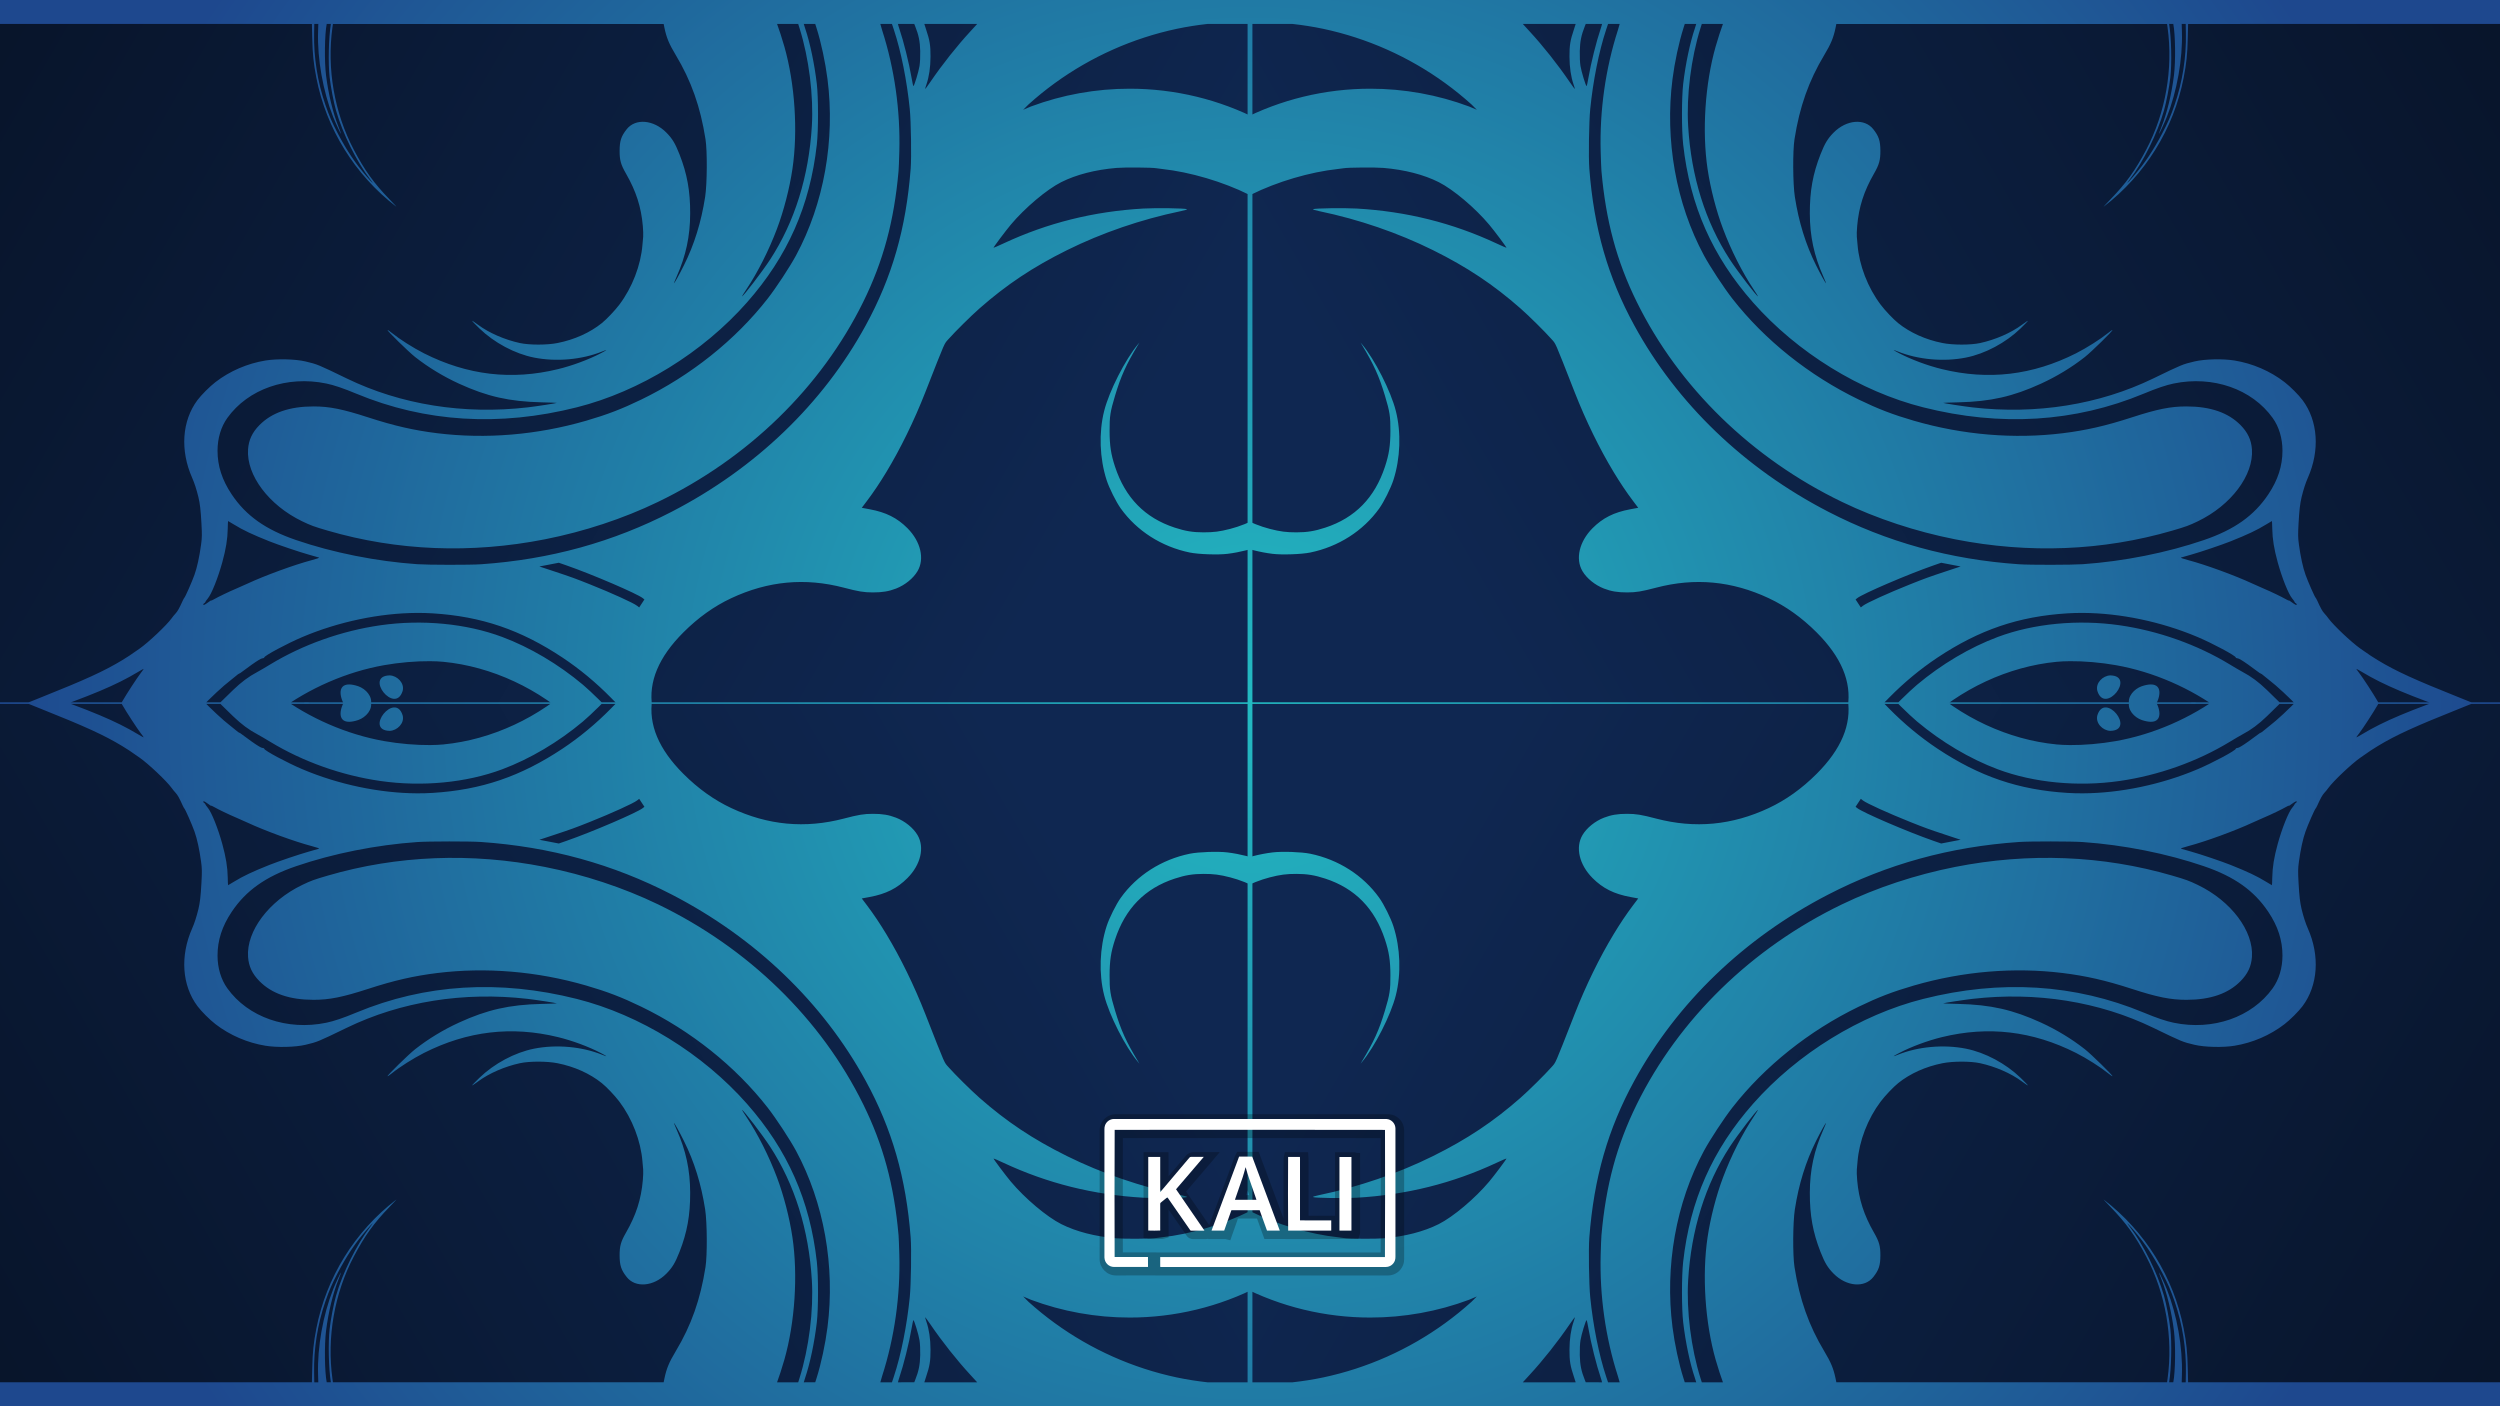 <svg width="3840" height="2160" version="1.1" viewBox="0 0 1016 571.5" xmlns="http://www.w3.org/2000/svg" xmlns:xlink="http://www.w3.org/1999/xlink"><defs><filter id="d" x="-.229" y="-.433" width="1.459" height="1.866" style="color-interpolation-filters:sRGB"><feGaussianBlur stdDeviation="44.646"/></filter><clipPath id="f"><rect x="2743.9" y="-933.63" width="496.75" height="279.42" style="opacity:.5;stroke-linecap:round;stroke-linejoin:round;stroke-miterlimit:16.8;stroke-width:2.587"/></clipPath><radialGradient id="b" cx="508" cy="285.75" r="508" gradientTransform="matrix(0 1 -1.001 0 793.98 -222.25)" gradientUnits="userSpaceOnUse"><stop style="stop-color:#23bac2" offset="0"/><stop style="stop-color:#1e488e" offset="1"/></radialGradient><linearGradient id="c" x1="2824.2" x2="3691.9" y1="-706.7" y2="-1207.7" gradientUnits="userSpaceOnUse"><stop style="stop-color:#0f2751" offset="0"/><stop offset="1"/></linearGradient><filter id="e" x="-.022" y="-.051" width="1.043" height="1.139" style="color-interpolation-filters:sRGB"><feFlood flood-color="rgb(0,0,0)" flood-opacity=".192" result="flood"/><feComposite in="flood" in2="SourceGraphic" operator="out" result="composite1"/><feGaussianBlur in="composite1" result="blur" stdDeviation="6"/><feOffset dx="0" dy="10" result="offset"/><feComposite in="offset" in2="SourceGraphic" operator="atop" result="composite2"/></filter></defs><g><rect x="-1.1037e-13" y="-6.1035e-5" width="1016" height="571.5" style="fill:url(#b)"/><g><use transform="matrix(1 0 0 -1 -4.1945e-5 571.5)" width="100%" height="100%" style="stroke-width:.984" xlink:href="#a"/><g id="a" transform="matrix(1.023 0 0 1.023 -2298.1 954.77)" clip-path="url(#f)" style="stroke-width:.984"><path d="m3308.7-933.79v280.23h-56.212l-3.574-1.788c-5.405-2.704-10.599-4.916-25.406-10.823-17.902-7.142-25.279-10.518-32.429-14.842-2.289-1.384-3.184-1.981-7.019-4.678-3.489-2.454-10.722-9.296-12.587-11.906-0.447-0.626-1.196-1.542-1.664-2.035-0.771-0.813-1.475-2.079-2.817-5.06-0.258-0.572-0.552-1.1-0.654-1.172-0.333-0.236-3.008-6.306-4.001-9.082-1.048-2.931-1.961-7.11-2.636-12.066-0.369-2.712-0.388-3.846-0.136-8.408 0.29-5.253 0.598-7.913 1.202-10.385 0.757-3.1 1.571-5.613 2.485-7.676 4.839-10.92 4.042-22.65-2.098-30.87-1.555-2.082-4.896-5.419-7.196-7.188-5.676-4.366-12.626-7.367-19.788-8.545-4.639-0.763-11.876-0.596-15.942 0.368-4.757 1.128-4.918 1.195-16.393 6.758-21.472 10.41-46.433 14.404-71.818 11.491-3.341-0.383-11.497-1.639-11.653-1.794-0.04-0.04 2.653-0.137 5.985-0.215 12.898-0.303 21.691-2.288 32.929-7.433 6.198-2.838 12.186-6.475 17.362-10.545 2.594-2.04 11.233-10.487 10.982-10.739-0.072-0.073-0.875 0.473-1.783 1.212-2.963 2.412-8.531 5.939-12.679 8.032-17.271 8.714-34.8 10.783-53.244 6.286-5.728-1.397-12.243-3.818-17.044-6.333-2.631-1.379-2.814-1.621-0.52-0.687 8.019 3.264 18.226 4.18 27.061 2.429 7.656-1.517 15.854-5.897 21.778-11.636 1.623-1.572 2.902-2.907 2.843-2.966-0.059-0.059-1.145 0.663-2.412 1.606-4.275 3.182-10.535 5.909-16.571 7.22-3.809 0.827-10.766 0.824-14.941-7e-3 -6.726-1.338-12.881-4.106-17.628-7.926-1.907-1.534-5.162-4.965-6.925-7.298-5.123-6.779-8.552-15.673-9.196-23.853-0.084-1.073-0.211-2.491-0.282-3.151-0.07-0.66-0.01-2.586 0.141-4.28 0.664-7.569 2.664-13.791 6.689-20.801 2.063-3.593 2.551-5.348 2.529-9.107-0.022-3.931-0.61-5.714-2.806-8.51-3.472-4.42-10.672-3.815-15.765 1.325-2.35 2.372-3.499 4.272-5.206 8.616-3.048 7.757-4.283 14.593-4.254 23.549 0.028 9.058 1.672 16.707 5.392 25.096 0.638 1.439 1.114 2.616 1.057 2.616-0.203 0-2.185-3.572-3.97-7.156-4.121-8.275-6.872-17.153-8.428-27.191-0.797-5.144-0.877-18.189-0.14-22.898 2.014-12.865 5.664-23.193 11.819-33.437 2.645-4.401 3.682-6.898 4.486-10.799l0.318-1.542h131.39l0.186 1.347c2.276 16.49-0.769 33.949-8.476 48.594-4.356 8.279-7.993 13.33-14.23 19.765-1.728 1.783-2.908 3.062-2.622 2.842 16.418-12.583 27.787-30.914 31.716-51.138 1.128-5.808 1.499-9.382 1.649-15.9l0.127-5.511zm-193.97 0 0.071 3.754c0.182 9.548-1.353 19.274-4.475 28.363-1.517 4.415-2.651 7.037-4.887 11.295-3.574 6.806-6.943 11.852-11.265 16.873h-5e-4c-1.386 1.61-2.577 2.927-2.648 2.927-0.07 0 0.389-0.673 1.022-1.496 5.344-6.95 10.927-18.206 13.544-27.305 0.926-3.218 2.119-9.419 2.545-13.222 0.618-5.521 0.394-15.614-0.467-21.012-0.012-0.076-0.014-0.112-0.024-0.176h1.648c0.818 4.045 0.969 14.764 0.27 20.408-0.918 7.414-2.743 14.939-4.97 20.491-0.617 1.538-1.07 2.797-1.006 2.797 0.164 0 2.25-4.476 3.164-6.787 4.029-10.186 6.302-23.022 5.976-33.754l-0.095-3.156zm-183.84 0c-0.647 1.663-2.036 5.944-2.894 8.958-4.209 14.788-5.449 33.578-3.211 48.659 1.146 7.721 3.419 16.523 6.137 23.763 3.201 8.527 7.67 17.358 12.235 24.181 0.982 1.467 1.733 2.667 1.67 2.667-0.531 0-8.175-10.007-11.201-14.664-9.743-14.996-15.344-32.925-16.553-52.99-0.726-12.048 1.16-27.051 4.891-38.901l0.526-1.673zm-10.61 0c-0.115 0.413-0.252 0.897-0.56 1.805-1.929 5.687-3.699 14.111-4.621 21.986-0.637 5.444-0.643 18.406-0.011 24.069 2.719 24.366 11.613 44.476 27.774 62.796 17.567 19.913 42.569 35.326 67.537 41.634 30.78 7.777 60.32 5.952 87.662-5.417 5.214-2.168 8.865-3.403 11.928-4.035 15.56-3.212 31.047 2.185 39.294 13.695 2.518 3.514 3.879 8.072 3.889 12.975 0.01 6.066-1.804 11.663-5.616 17.367-5.659 8.467-13.45 13.998-25.554 18.144-14.734 5.046-31.905 8.472-48.139 9.604v-5e-4c-4.514 0.315-20.952 0.332-25.37 0.026-27.388-1.895-52.412-8.797-75.851-20.919-33.223-17.183-59.977-42.887-76.943-73.921-10.508-19.222-16.056-38.545-17.89-62.32-0.351-4.555-0.136-18.689 0.361-23.679 1.114-11.18 3.483-23.01 6.305-31.485l0.773-2.323h4.622c-0.108 0.455-0.333 1.273-0.739 2.537-4.901 15.239-7.258 31.915-6.811 48.185 0.092 3.363 0.231 6.817 0.306 7.676 1.762 19.905 6.068 35.868 14.036 52.042 16.719 33.935 45.682 62.147 81.573 79.457 13.699 6.607 29.286 11.758 44.894 14.837 29.277 5.776 58.694 4.602 86.264-3.444 5.444-1.589 6.655-2.031 10.135-3.703 13.232-6.359 22.242-18.34 21.518-28.612-0.263-3.726-1.675-6.724-4.527-9.615-4.896-4.963-11.975-7.407-21.466-7.414-6.323-5e-3 -11.589 1.053-21.834 4.386-10.138 3.298-18.054 5.112-27.293 6.255-19.365 2.395-39.71 0.69-59.185-4.96-8.28-2.402-14.186-4.669-21.888-8.402-19.73-9.562-37.37-23.644-50.212-40.085-3.323-4.254-8.893-12.737-11.302-17.213-11.075-20.574-15.577-45.822-12.485-70.023 0.858-6.713 2.552-14.613 4.341-20.231l0.532-1.671zm-37.413 0c-0.088 0.398-0.237 0.975-0.526 1.822-1.704 4.986-3.897 13.752-4.86 19.431-0.322 1.896-0.661 3.448-0.753 3.448-0.328 0-2.083-5.781-2.433-8.013-0.215-1.372-0.323-3.701-0.274-5.908 0.084-3.836 0.606-6.395 2.02-9.915l0.347-0.865zm-10.481 0c-0.13 0.442-0.309 1.034-0.688 2.152-1.47 4.341-1.791 6.31-1.77 10.839 0.021 4.258 0.57 7.998 1.627 11.069 0.284 0.826 0.517 1.621 0.517 1.766 0 0.145-0.951-1.132-2.114-2.838-4.68-6.867-10.577-14.311-15.854-20.015-0.662-0.716-1.706-1.857-2.32-2.537l-0.394-0.437zm-112.47 0c4.064 0.445 8.105 1.085 12.108 1.918 4.365 0.928 8.679 2.083 12.924 3.462 4.244 1.379 8.414 2.98 12.49 4.795 4.077 1.815 8.056 3.842 11.921 6.074 3.865 2.231 7.61 4.664 11.221 7.287 3.611 2.623 7.081 5.434 10.398 8.42 0.725 0.708 1.441 1.424 2.149 2.149-1.024-0.454-2.056-0.893-3.095-1.316-3.121-1.165-6.297-2.189-9.516-3.072-3.219-0.882-6.479-1.621-9.77-2.213-3.29-0.592-6.607-1.038-9.94-1.336-3.333-0.297-6.678-0.446-10.026-0.446-1.116-2.1e-4 -2.231 0.016-3.346 0.049-1.115 0.033-2.229 0.083-3.343 0.149-1.114 0.066-2.226 0.149-3.337 0.248-1.111 0.099-2.22 0.215-3.327 0.347-1.107 0.132-2.212 0.281-3.315 0.446-1.102 0.165-2.202 0.346-3.298 0.543-1.097 0.197-2.19 0.411-3.28 0.641-1.089 0.23-2.175 0.476-3.257 0.738-1.082 0.262-2.16 0.54-3.233 0.835-1.073 0.294-2.141 0.604-3.204 0.929-1.063 0.326-2.121 0.667-3.173 1.025-1.052 0.357-2.099 0.73-3.139 1.118-1.04 0.388-2.074 0.792-3.102 1.21-1.027 0.419-2.048 0.853-3.061 1.302-1.013 0.449-2.019 0.913-3.018 1.392-0.999 0.479-1.99 0.973-2.973 1.481-0.983 0.508-1.958 1.031-2.924 1.568-0.966 0.537-1.923 1.089-2.872 1.655-0.948 0.566-1.888 1.145-2.818 1.739-0.93 0.593-1.851 1.201-2.761 1.821-0.91 0.621-1.811 1.255-2.701 1.903-0.89 0.648-1.77 1.308-2.639 1.982-0.869 0.673-1.727 1.36-2.575 2.059-0.847 0.699-1.683 1.411-2.507 2.135-0.824 0.724-1.637 1.46-2.438 2.208-0.801 0.748-1.59 1.508-2.366 2.279-0.777 0.771-1.541 1.554-2.292 2.349-0.751 0.794-1.49 1.599-2.216 2.415-0.726 0.816-1.439 1.643-2.138 2.48-0.7 0.837-1.385 1.684-2.058 2.542-0.672 0.858-1.331 1.725-1.975 2.602-0.645 0.877-1.275 1.763-1.891 2.659-0.616 0.896-1.218 1.8-1.805 2.714-0.587 0.914-1.16 1.836-1.718 2.766-0.558 0.931-1.101 1.869-1.628 2.816-0.528 0.947-1.04 1.901-1.537 2.863-0.497 0.962-0.979 1.931-1.446 2.907-0.466 0.976-0.917 1.959-1.352 2.949-0.435 0.99-0.854 1.985-1.257 2.987-0.403 1.002-0.79 2.01-1.161 3.023-0.371 1.013-0.725 2.032-1.063 3.056-0.338 1.024-0.66 2.053-0.966 3.086-0.305 1.033-0.594 2.071-0.866 3.113-0.272 1.042-0.528 2.088-0.767 3.138-0.238 1.05-0.46 2.103-0.665 3.159-0.205 1.056-0.393 2.115-0.564 3.177-0.171 1.062-0.325 2.126-0.463 3.192-0.085 0.691-0.163 1.383-0.233 2.076-0.013 0.116-0.026 0.231-0.038 0.347-0.057 0.539-0.107 1.079-0.155 1.619-0.04 0.453-0.075 0.906-0.109 1.36-0.095 1.308-0.169 2.618-0.206 3.935-0.049 1.726-0.051 3.404-0.01 5.045 0.028 1.073 0.082 2.126 0.152 3.168 0.688 10.355 3.41 19.307 8.684 28.976 8.065 14.785 18.523 26.376 31.718 35.156 9.433 6.276 19.206 10.06 29.187 11.302 3.761 0.468 11.534 0.199 15.013-0.519 11.203-2.312 21.003-8.574 27.398-17.506 1.858-2.596 4.576-8.046 5.617-11.266 2.789-8.626 3.15-18.902 0.967-27.508-1.998-7.875-8.383-20.435-13.46-26.479l-0.546-0.651 0.472 0.781c4.8 7.937 6.87 12.502 9.22 20.326 1.917 6.384 2.193 8.169 2.171 14.021-0.023 5.847-0.537 9.232-2.147 14.134-4.07 12.395-11.869 20.37-23.728 24.264-4.175 1.371-7.211 1.869-11.426 1.874-4.034 5e-3 -6.467-0.312-10.626-1.383-15.136-3.899-30.871-16.742-40.869-33.356-5.057-8.403-8.289-16.706-9.55-24.528-0.5-3.101-0.691-11.767-0.33-14.962 0.78-6.904 3.124-15.007 6.287-21.727 7.708-16.379 21.2-30.3 37.026-38.202 10.25-5.118 23.441-9.01 34.585-10.204 0.859-0.092 1.855-0.222 2.212-0.288 1.716-0.317 12.645-0.402 15.872-0.123 8.44 0.729 15.912 2.654 21.873 5.637 5.72 2.862 14.486 10.247 20.059 16.9 2.169 2.589 7.002 9.049 6.869 9.181-0.046 0.046-1.825-0.728-3.952-1.721-17.48-8.16-35.756-12.722-55.519-13.86-5.123-0.295-16.693-0.125-17.372 0.256-0.203 0.114 0.822 0.438 2.463 0.779 15.738 3.272 31.294 8.609 45.224 15.514 13.488 6.687 23.978 13.673 34.73 23.133 3.37 2.965 9.684 9.209 12.265 12.13 1.871 2.117 1.057 0.246 8.992 20.48 0.121 0.309 0.157 0.401 0.282 0.72 4.475 11.406 9.845 22.363 15.465 31.666 2.526 4.182 5.103 8.031 7.672 11.435l2.089 2.768-3.147 0.583c-6.481 1.2-10.946 3.44-15.01 7.533-5.263 5.3-6.873 12.169-3.994 17.049 1.69 2.866 4.999 5.546 8.534 6.915 2.874 1.113 5.464 1.546 9.198 1.537 3.619-9e-3 5.651-0.341 11.525-1.882 15.416-4.046 30.133-2.672 44.756 4.179 6.808 3.189 13.122 7.7 19.006 13.577 9.816 9.804 13.926 19.606 12.388 29.541-0.405 2.621-1.347 6.195-2.108 8.001l-0.411 0.976-185.88 5e-5h-149.52v-280.23zm-42.926 57.487c0.143 0 0.26 0.117 0.26 0.26s-0.117 0.26-0.26 0.26c-0.143 0-0.26-0.117-0.26-0.26s0.117-0.26 0.26-0.26zm-1.301 0.814c0.118 0 0.236 0.018 0.325 0.054 0.179 0.072 0.032 0.131-0.325 0.131-0.358 0-0.504-0.059-0.325-0.131 0.089-0.036 0.207-0.054 0.325-0.054zm0.205 1.546c0.101 0 0.252 0.076 0.385 0.209 0.255 0.257 0.225 0.287-0.146 0.146-0.257-0.098-0.401-0.243-0.321-0.323 0.02-0.02 0.048-0.03 0.081-0.031zm-3.068 3.104c0.143 0 0.261 0.117 0.261 0.26-1e-4 0.143-0.118 0.26-0.261 0.26-0.142 0-0.26-0.117-0.26-0.26s0.118-0.26 0.26-0.26zm-2.732 0.528c0.143 0 0.435 0.114 0.65 0.253s0.273 0.252 0.13 0.252-0.435-0.113-0.65-0.252c-0.215-0.139-0.273-0.253-0.13-0.253zm-1.431 1.293c0.143 0 0.26 0.117 0.26 0.26 0 0.143-0.117 0.26-0.26 0.26-0.143 0-0.26-0.117-0.26-0.26 0-0.143 0.117-0.26 0.26-0.26zm0.08 0.785c0.186 2e-3 0.154 0.105-0.08 0.256-0.5 0.323-0.59 0.323-0.39 0 0.088-0.143 0.3-0.258 0.471-0.256zm440.23 131.92c0.05 2e-4 0.116 1.376 0.146 3.057 0.075 4.139 0.701 8.004 2.149 13.287 1.707 6.224 4.261 12.617 5.756 14.407 0.559 0.67 1.017 1.33 1.017 1.468 0 0.138 0.175 0.318 0.39 0.4 0.215 0.082 0.39 0.331 0.39 0.552 0 0.315-0.239 0.25-1.106-0.303-0.608-0.388-1.311-0.877-1.561-1.085-0.25-0.209-0.455-0.304-0.455-0.212 0 0.091-0.497-0.125-1.106-0.481-1.522-0.891-6.135-3.107-8.669-4.165-1.154-0.482-3.262-1.418-4.684-2.08-6.927-3.225-18.718-7.53-25.518-9.317-2.155-0.566-3.163-0.935-2.828-1.033 0.286-0.084 2.043-0.584 3.903-1.111 4.029-1.141 12.149-3.886 15.835-5.354 6.656-2.649 10.483-4.463 13.977-6.625 1.25-0.773 2.313-1.406 2.363-1.406zm-131.38 16.565 3.861 0.744 3.861 0.744-6.042 1.998c-6.507 2.152-8.103 2.732-14.116 5.131-8.545 3.41-17.203 7.347-18.656 8.484l-0.837 0.655-1.038-1.579-1.038-1.579 0.64-0.518c2.156-1.747 20.014-9.422 30.143-12.955zm56.37 19.935c14.756 0.08 31.079 3.478 45.442 9.554 6.128 2.592 15.214 7.464 15.214 8.158 3e-4 0.166 0.327 0.313 0.726 0.327 0.473 0.016 1.943 0.89 4.228 2.513 1.926 1.368 3.75 2.704 4.053 2.967 0.303 0.264 0.713 0.517 0.911 0.563 0.198 0.046 0.712 0.408 1.141 0.805 0.429 0.397 1.505 1.267 2.39 1.935 2.772 2.092 7.873 6.829 11.541 10.719 1.966 2.086 7.016 8.233 7.016 8.542 0 0.091-1.089 0.165-2.42 0.165h-2.421l-1.937-2.407c-1.933-2.401-6.463-7.059-12.867-13.233-3.29-3.171-6.211-5.34-9.628-7.151-0.859-0.455-3.142-1.789-5.074-2.965-12.961-7.886-28.418-13.384-43.845-15.594-16.532-2.369-34.039-0.69-48.305 4.631-11.029 4.114-22.377 10.827-32.099 18.989-3.237 2.717-9.874 9.265-12.563 12.395-3.434 3.996-3.312 3.895-2.656 2.216 0.307-0.785 0.904-2.776 1.327-4.424l0.77-2.996 2.006-2.043c5.864-5.972 12.419-11.405 19.181-15.901 16.666-11.08 32.262-16.393 51.651-17.594 2.034-0.126 4.11-0.182 6.218-0.171zm-5.297 19.171c5.632-0.043 12.326 0.519 18.334 1.587 14.863 2.641 29.745 9.111 42.087 18.296 2.531 1.883 7.939 6.41 8.242 6.898 0.092 0.155-2.608 0.246-7.221 0.243l-7.375-5e-3 0.64-1.585c1.367-3.385 0.09-7.053-2.996-8.61-2.055-1.037-6.453-0.327-9.568 1.543-2.054 1.233-2.86 2.031-3.645 3.606-0.766 1.538-0.783 1.931-0.16 3.736l0.472 1.366-99.189-0.025 2.341-2.226c14.562-13.843 33.644-22.72 52.822-24.575 1.577-0.152 3.337-0.234 5.214-0.249zm113.83 3.049c0-0.069 1.025 0.49 2.277 1.244 8.662 5.213 18.505 9.353 40.268 16.939 6.129 2.136 15.232 5.506 15.442 5.715 0.069 0.07-9.845 0.127-22.034 0.127-17.554 0-22.165-0.068-22.165-0.325 0-0.449-3.79-8.163-5.331-10.864-1.607-2.817-5.826-9.292-7.315-11.226-0.628-0.816-1.143-1.542-1.143-1.611zm-97.726 2.6c-2.991 0.102-5.987 3.065-5.134 6.175 3.013 9.636 15.435-5.996 5.134-6.175zm16.059 3.595c-0.959 0.011-2.143 0.233-3.583 0.718-2.919 1.017-5.928 4.148-4.906 7.46 3.465 15.432 18.692-8.295 8.489-8.178z" clip-path="none" style="fill:url(#c);filter:url(#e);stroke-width:.26"/></g><use transform="matrix(-1 0 0 1 1016 4.0518e-7)" width="100%" height="100%" style="stroke-width:.984" xlink:href="#a"/><use transform="rotate(180 508 285.75)" width="100%" height="100%" style="stroke-width:.984" xlink:href="#a"/></g><path transform="scale(.265)" d="m1711 1708.7c-10.407 0.081-19.702 6.763-23.158 16.522-1.187 3.34-1.453 6.537-1.453 9.197v197.24c0.373 13.271 11.392 24.311 24.758 24.344h0.02c17.097 0.023 52.182-0.059 52.182-0.059l8.726-0.022v0.088h9.994s1.519 0.012 1.601 0.016l0.186 0.01h344.98c10.301-0.102 19.551-6.66 23.062-16.359 0 0 0.01 0 0.01-0.01 1.216-3.344 1.471-6.517 1.471-9.131v-197.53c-0.216-10.94-7.624-20.506-18.182-23.422l-1.211-0.332-0.348-0.01c0.479 0.096 0.955 0.183 1.455 0.316l-2.393-0.34 0.938 0.023c-2.367-0.473-4.48-0.547-6.172-0.547h-416.43zm208.97 36.592c51.746 0.01 103.47 0.026 142.32 0.059 19.422 0.015 35.623 0.037 46.992 0.059 3.498 0.01 5.6 0.016 8.135 0.023 0.019 5.34 0.041 12.382 0.053 21.061 0.023 18.288 0.033 42.556 0.021 66.805-0.011 24.249-0.039 48.483-0.08 66.711-0.019 8.566-0.041 15.466-0.066 20.75h-344.12v-0.059h-51.244c-0.023-5.351-0.045-12.41-0.059-21.098-0.026-18.305-0.039-42.572-0.031-66.82 0.01-24.248 0.035-48.476 0.074-66.688 0.019-8.56 0.034-15.455 0.059-20.728 2.588-0.01 4.78-0.016 8.371-0.023 11.431-0.019 27.686-0.026 47.148-0.037 38.926-0.019 90.688-0.023 142.43-0.016zm-22.773 21.238-2.797 5.396c-0.119 0.23-0.485 0.748-0.945 2.223l0.178-0.518c-13.084 35.086-26.153 70.181-39.228 105.26-11.827-17.216-23.616-34.362-35.424-51.555 1.18-1.375 2.368-2.74 3.551-4.141l0.072-0.088c2.823-3.267 5.63-6.535 8.438-9.811 2.843-3.314 5.643-6.607 8.453-9.877l0.01-0.01 0.01-0.016c2.817-3.294 5.66-6.596 8.48-9.922l-0.051 0.053c2.83-3.289 5.649-6.584 8.65-10.135l13.908-16.455h-23.201c-5.997 0-11.921 0.037-17.768-0.023h-0.098c-3.028 0-8.164 2.378-10.127 4.688l-0.016 0.016-0.01 0.016c-9.047 10.714-18.121 21.422-27.188 32.133v-16.012c0-3.454 0.057-7.092-0.01-10.887l-0.162-9.834h-38.23v131.42l8.268 1.447c1.74 0.305 1.802 0.201 2.51 0.229 0.708 0.026 1.514 0.044 2.422 0.059 1.815 0.03 4.021 0.039 6.223 0.031 2.201-0.01 4.38-0.034 6.143-0.074 0.881-0.019 1.654-0.041 2.34-0.074 0.343-0.015 0.657-0.034 1.033-0.066 0.376-0.034 0.408 0.099 2.088-0.353l7.404-1.992v-17.709l-0.059-0.01v-24.906c2.985 4.302 5.967 8.606 8.947 12.902 6.234 9.019 12.473 17.978 18.676 26.93 0.306 0.461 1.027 1.731 2.879 3.123s4.782 2.266 6.887 2.266h0.032c6.557-0.023 13.122-0.023 19.695-0.023 2.415 0 3.038-0.408 2.996-0.398l0.613-0.141 0.096 0.48h26.168l7.736 1.904 2.975-8.637c-0.05 0.145 0.135-0.238 0.502-1.373 2.733-7.765 5.475-15.522 8.217-23.297h29.277c2.987 8.274 5.971 16.532 8.932 24.766l2.377 6.615h32.148l0.016 0.037h83.539v-0.037h28.236l2.215-6.969c-0.104 0.327 0.584-0.766 0.584-3.447v-121.46l-6.076-0.34-1.617-0.871h-30.744v97.375h-34.525-6.047v-82.404l-0.059-0.066c0.015-1.811 0.08-3.458-0.059-5.588l-0.613-9.352h-35.602l-1.713 7.883c-0.364 1.679-0.209 1.422-0.223 1.647-0.015 0.224-0.014 0.391-0.022 0.568-0.011 0.354-0.024 0.735-0.031 1.211-0.019 0.951-0.037 2.237-0.051 3.838-0.026 3.201-0.043 7.66-0.059 12.971-0.03 10.621-0.047 24.638-0.039 38.644 0.01 12.668 0.038 24.755 0.074 34.871-11.914-31.925-23.806-63.798-35.662-95.625l-2.422-6.51zm185.18 3.197c-0.019-0.019 0.123 0.133 0.117 0.125-0.026-0.023-0.034-0.029-0.059-0.051-0.01-0.01-0.053-0.07-0.059-0.074zm0.619 0.648c0.17 0.171 0.057 0.01 0.369 0.385 0.072 0.087 0.152 0.256 0.252 0.406-0.248-0.33-0.385-0.507-0.621-0.791zm1.601 2.377c0.044 0.078 0.231 0.369 0.231 0.369-1e-4 -2e-4 0.038 0.194 0.043 0.215-0.109-0.232-0.139-0.298-0.274-0.584zm0.619 1.322v0.018c0.427 1.292 0.446 2.251 0.459 2.836l0.049 0.299c0-0.053-0.039-0.08-0.039-0.133 0-0.039-0.01-0.122-0.01-0.166l-0.459-2.836v-0.018zm-171.8 51.305c0.592 1.703 1.155 3.582 1.727 5.27 0.249 0.735 0.504 1.439 0.754 2.17h-5.041c0.859-2.474 1.704-4.959 2.561-7.439zm-42.246 65.809c0.027 0.383-0.346 0.795-0.525 1.402 0.174-0.468 0.351-0.935 0.525-1.402z" style="-inkscape-stroke:none;clip-rule:evenodd;color:#000000;fill-rule:evenodd;filter:url(#d);mix-blend-mode:overlay;opacity:.5;stroke-width:20"/><path d="m564.23 454.89c-0.44-0.118-0.878-0.139-1.333-0.139h-110.17c-1.654 0.013-3.105 1.057-3.655 2.612-0.18 0.505-0.232 1.017-0.232 1.547v52.112c0.061 2.171 1.76 3.865 3.912 3.87 4.51 6e-3 13.798-0.016 13.798-0.016l-0.016-4.033h-13.547c-0.072-0.433-0.054-51.433 0.016-51.669 0.415-0.058 109.62-0.037 109.86 0.019 0.066 0.393 0.047 51.399-0.025 51.667h-91.328v4.033s0.356 0 0.52 6e-3h91.203c1.636-0.016 3.085-1.042 3.642-2.584 0.179-0.491 0.231-0.998 0.231-1.515v-52.211c-0.034-1.725-1.208-3.24-2.869-3.698zm-92.719 44.799v-10.43c0-0.235 0.066-0.4 0.258-0.55 0.805-0.637 1.6-1.292 2.395-1.942 0.079-0.059 0.156-0.111 0.255-0.183 0.086 0.111 0.158 0.202 0.225 0.301 1.351 1.949 2.704 3.897 4.054 5.843 1.657 2.398 3.317 4.784 4.97 7.17 0.092 0.139 0.176 0.244 0.38 0.244 1.741-6e-3 3.48-6e-3 5.219-6e-3 0.058 0 0.117-0.019 0.208-0.04-3.85-5.607-7.685-11.176-11.531-16.779 0.774-0.898 1.522-1.763 2.27-2.649 0.75-0.867 1.497-1.738 2.245-2.611 0.747-0.871 1.489-1.744 2.239-2.616 0.748-0.874 1.497-1.746 2.236-2.618 0.744-0.865 1.483-1.73 2.272-2.664h-0.439c-1.576 0-3.15 0.01-4.726-6e-3 -0.29 0-0.472 0.084-0.663 0.309-3.871 4.584-7.751 9.169-11.631 13.748-0.052 0.059-0.118 0.111-0.23 0.214v-11.404c0-0.944 0.016-1.891 0-2.835h-4.868v29.902c0.386 0.068 4.615 0.054 4.876-0.016v-0.38zm25.993 0.433c0.039-0.113 0.084-0.21 0.118-0.316 0.787-2.235 1.574-4.466 2.363-6.703 0.131-0.36 0.262-0.721 0.38-1.082 0.047-0.151 0.124-0.23 0.283-0.21 0.052 6e-3 0.111 0 0.164 0h11.105c1.004 2.781 2.001 5.542 2.994 8.304h5.199c-3.75-10.048-7.485-20.056-11.212-30.062h-5.316c-0.034 0.066-0.059 0.113-0.073 0.158-3.701 9.925-7.398 19.854-11.098 29.777-0.016 0.016-0.016 0.047-0.016 0.066v0.032c0 0.013 0.016 0.019 0.019 0.034h5.081zm4.494-12.882c1.024-2.965 2.062-5.916 3.06-8.889 0.4-1.195 0.702-2.427 1.043-3.645 0.029-0.092 0.047-0.185 0.086-0.324 0.052 0.079 0.092 0.127 0.106 0.178 0.813 3.036 1.925 5.982 2.934 8.961 0.419 1.239 0.854 2.471 1.28 3.711 0.033 0.111 0.065 0.222 0.104 0.359h-8.723c0.039-0.129 0.072-0.24 0.11-0.352zm26.322-14.746c0-0.774 0.028-1.542-0.022-2.309h-4.808c-0.081 0.374-0.061 29.691 0.016 29.938h17.512v-4.165h-8.447c-0.71 0-1.426 6e-3 -2.133 0-0.697-6e-3 -1.391 0.025-2.114-0.016v-23.443zm20.905-2.124c0-0.046 0-0.085-0.016-0.133 0-0.013-0.016-0.016-0.016-0.025 0-6e-3 -0.019-0.016-0.019-0.016h-4.824v29.92h4.85c0.016-0.05 0.029-0.077 0.029-0.111v-29.634z" style="clip-rule:evenodd;fill-rule:evenodd;fill:#fff;stroke-width:.475"/></g></svg>
